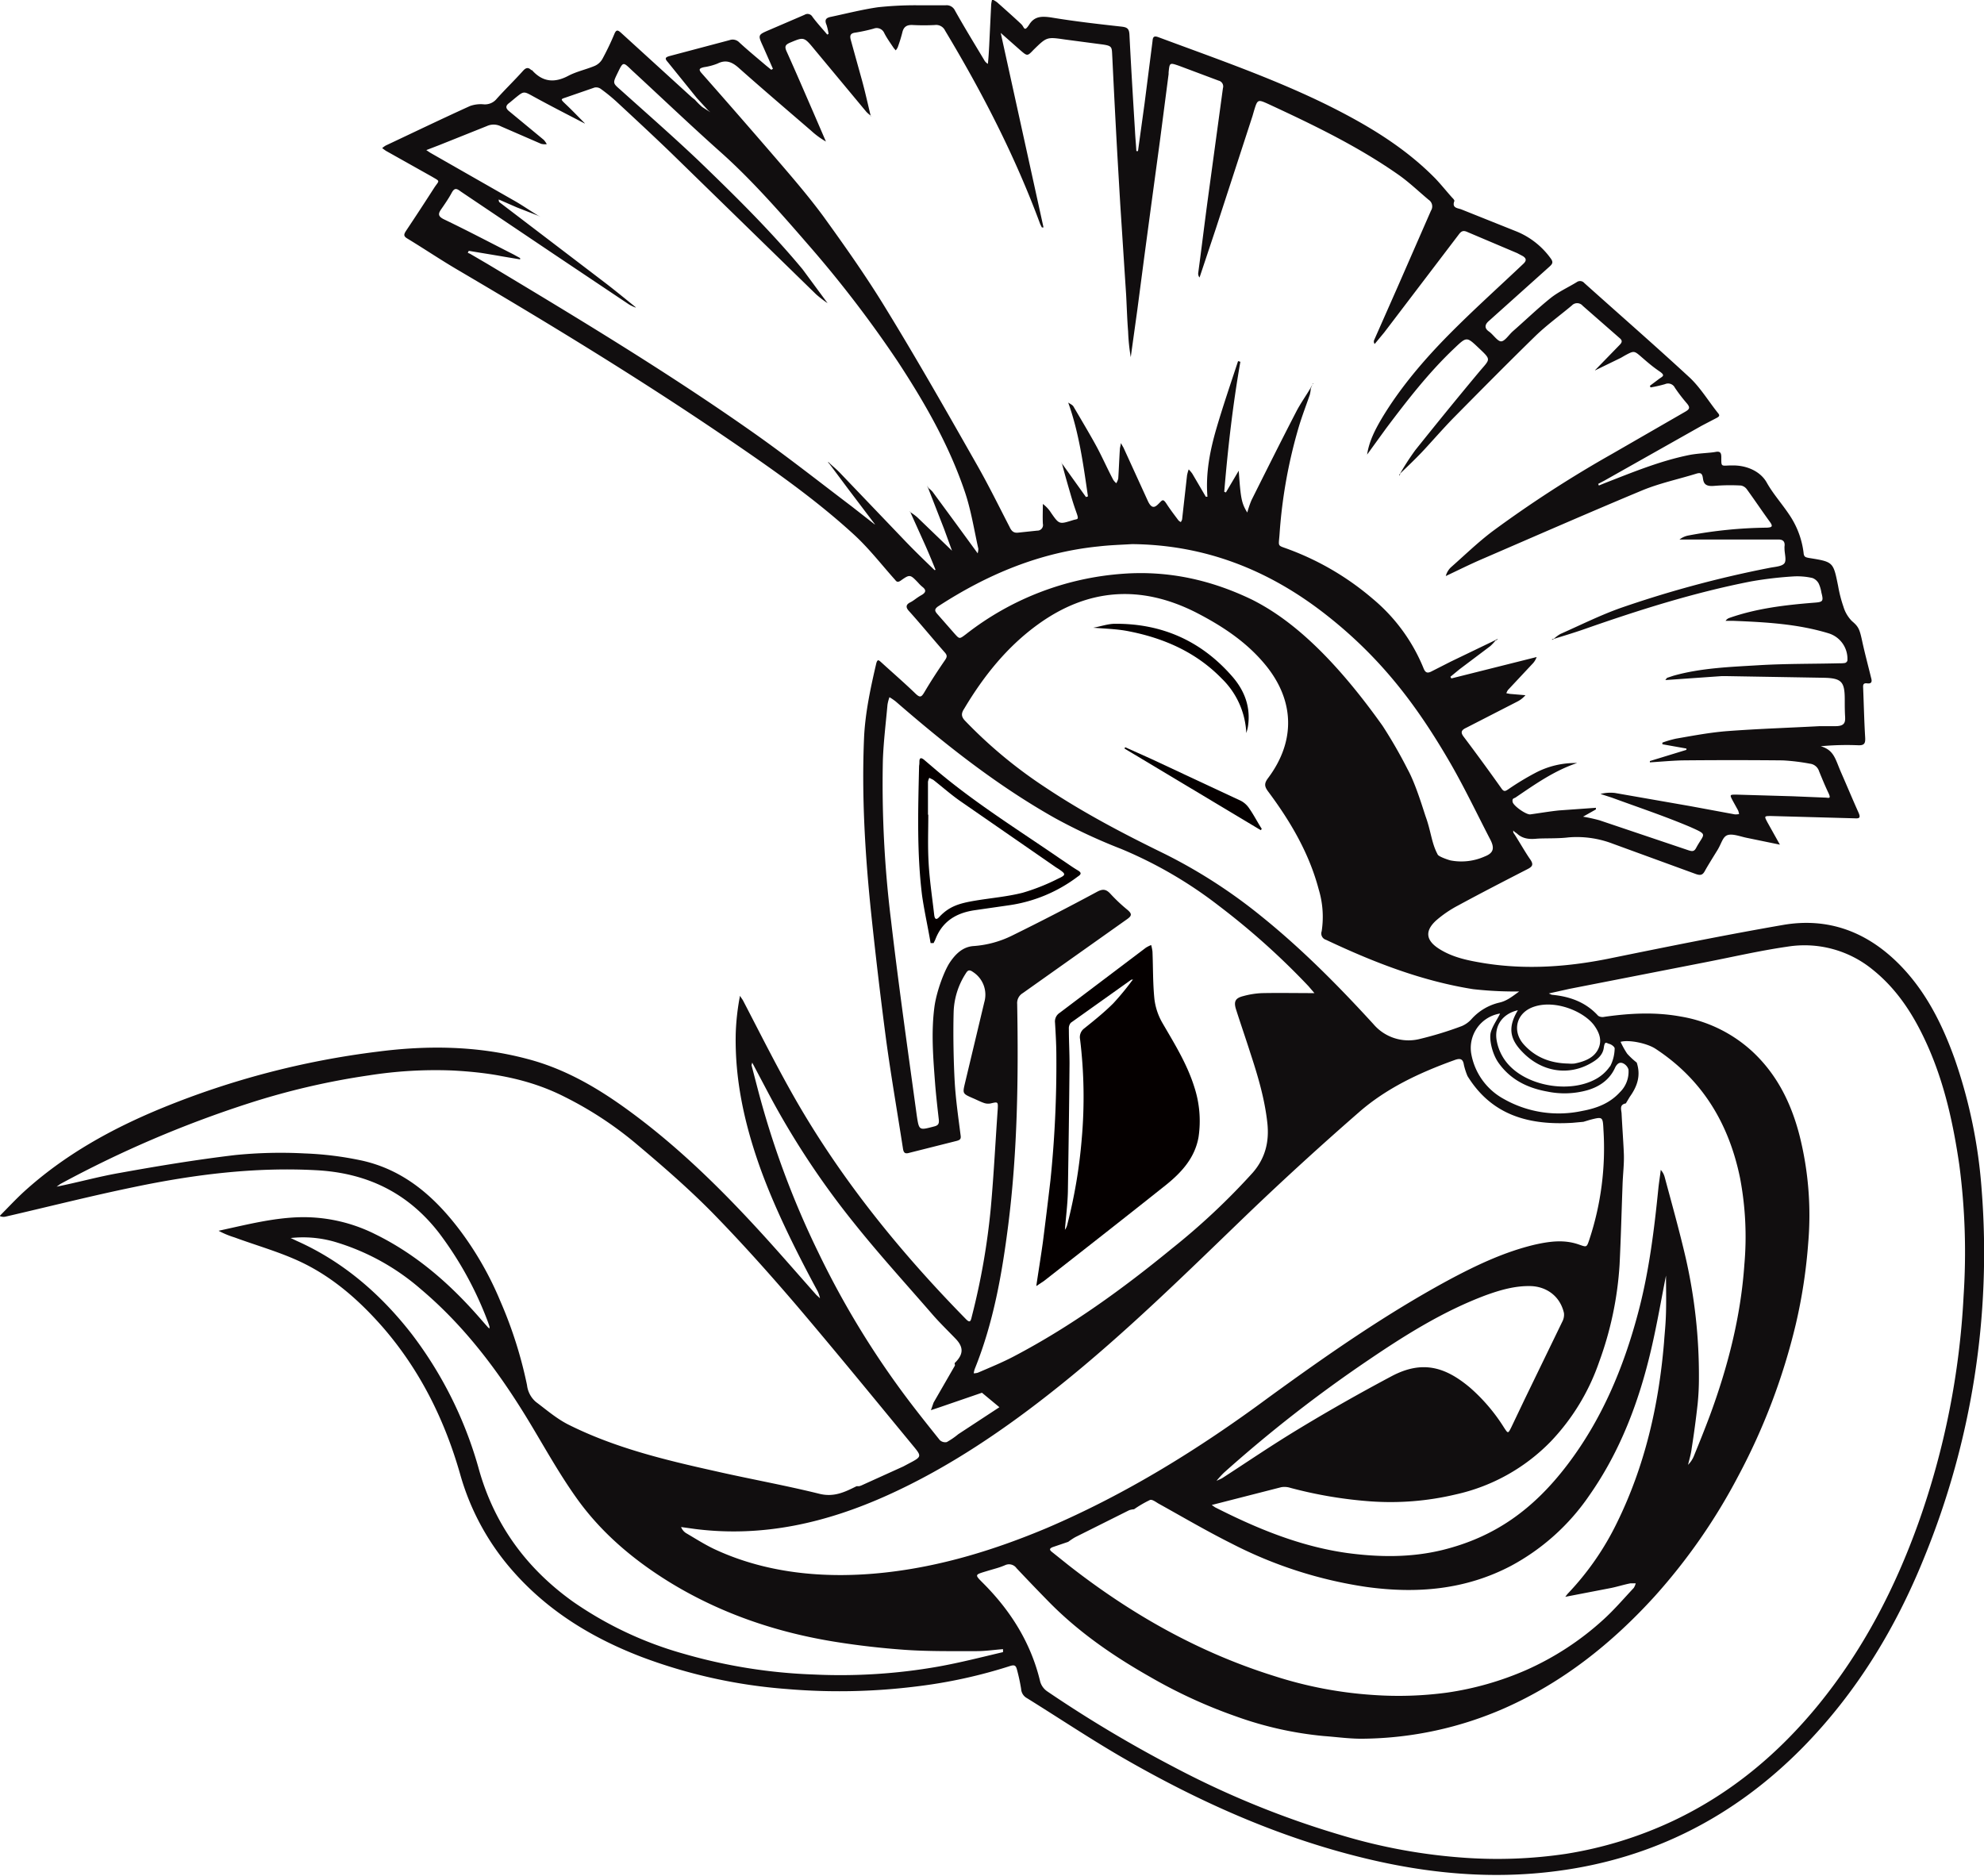 <svg id="Layer_1" data-name="Layer 1" xmlns="http://www.w3.org/2000/svg" viewBox="0 0 602.7 569.8"><title>Spartan051_1c</title><path d="M97.3-168.4s-.1-.1-.3.2h.1Z" transform="translate(301.7 284.9)" style="fill:#110e0f"/><path d="M20.7-144.3h-.1l.2.2Z" transform="translate(301.7 284.9)" style="fill:#110e0f"/><path d="M97-168.1H97C97.1-168.4,97-168.3,97-168.1Z" transform="translate(301.7 284.9)" style="fill:#110e0f"/><path d="M300.3,76.7a154.3,154.3,0,0,0-8.2-39.9c-3.8-10.6-8.8-20.6-16.8-28.7-9.8-9.9-21.6-14.4-35.4-12-17.3,3-34.6,6.5-51.8,10-12.9,2.7-25.9,3.7-39,1.6-4.8-.8-9.5-1.7-13.7-4.4s-4.1-5.6-.8-8.6a34.9,34.9,0,0,1,6.6-4.5c7-3.8,14-7.4,21-11,1.6-.8,2.1-1.4.9-3.1s-3-4.8-4.5-7.2L158-32v-.6l.4.4.7.5c1.7,1.6,3.7,1.8,5.9,1.6s6.5,0,9.7-.4a30.5,30.5,0,0,1,13.5,1.9l25.2,9.2c1.4.5,2.1.4,2.8-.9s2.5-4.2,3.8-6.3,1.6-4.1,3.1-4.6,3.8.4,5.7.8L239-28.3l-3.8-6.8c-1-1.9-1-1.9,1.2-1.9l25.4.7c1.5.1,1.7-.3,1.1-1.7-1.8-4-3.5-8.1-5.3-12.2s-2.1-6.8-6.2-8a84.3,84.3,0,0,1,11.3-.3c2,.1,2.3-.6,2.2-2.4-.3-4.9-.4-9.8-.6-14.7,0-.8-.3-1.9,1.2-1.7s1.5-.7,1.2-1.7c-.9-3.7-1.9-7.4-2.7-11.1s-1.1-4.4-3.1-6.1a10.4,10.4,0,0,1-2.6-4.4,40,40,0,0,1-1.6-6.2c-1.5-7.4-1.4-7.4-8.9-8.6-1-.2-1.5-.3-1.6-1.5a26.2,26.2,0,0,0-4.4-11.7c-2.2-3.3-4.9-6.3-6.8-9.7s-6.1-5.3-10.5-5.2h-.7c-2.7.1-2.6.4-2.6-2.5,0-1.3-.3-1.9-1.8-1.6s-5.2.4-7.8.9c-9,1.8-17.4,5.3-25.9,8.6l-1.7.7-.2-.5,1.9-1,29.6-16.7,4.6-2.4c.7-.4.9-.7.3-1.4-2.8-3.5-5.2-7.5-8.4-10.6-10.6-9.8-21.5-19.3-32.2-28.9a1.7,1.7,0,0,0-2.3-.3c-2.6,1.6-5.5,2.9-7.9,4.8-4,3.2-7.7,6.8-11.6,10.2-1.2,1.1-2.4,3-3.5,3s-2.4-2.1-3.7-3-1.4-2,0-3.2l18.4-16.5c1-.9,1.2-1.4.3-2.6a24,24,0,0,0-10.1-8l-17-6.8c-1.1-.4-2.9-.4-2.1-2.5.1-.3-.4-.8-.7-1.1-1.7-1.9-3.3-3.9-5-5.7-9.5-9.7-21-16.5-33.1-22.5-16.5-8.1-33.9-14.1-51.1-20.5-1.6-.6-1.7.2-1.8,1.3L46-253.5,44-239h-.5c-.1-2-.3-3.9-.4-5.9-.6-9.8-1.2-19.6-1.7-29.5-.1-1.8-.7-2.2-2.3-2.4-7.2-.8-14.3-1.6-21.5-2.8-2.8-.4-5-.4-6.6,2.1s-1.5.9-2.4,0-4.9-4.5-7.4-6.7a9,9,0,0,0-1.5-.9,10.4,10.4,0,0,0-.3,1.6c-.2,4.1-.4,8.2-.6,12.4-.1,1.9-.2,3.7-.4,5.6a3.1,3.1,0,0,1-1.2-1.3c-3-5-6-9.9-8.8-14.9a2.8,2.8,0,0,0-2.8-1.6h-8.8a106.6,106.6,0,0,0-11.8.6c-4.8.7-9.5,1.9-14.2,2.9-1.6.3-2.1.9-1.4,2.5a17.6,17.6,0,0,1,.6,2.7l-.4.2c-1.5-1.8-3.1-3.5-4.5-5.4a1.7,1.7,0,0,0-2.4-.6L-68-275.8c-3.5,1.5-3.5,1.5-1.9,5l3,6.8-.5.3-1.6-1.3c-2.7-2.3-5.5-4.6-8.1-7a2.8,2.8,0,0,0-3-.7l-18.1,4.8c-1.5.4-1.6.8-.6,1.9l8.8,10.9,3.4,3.7.7.6-2.5-1.6a24.9,24.9,0,0,1-2.2-2.2l-.9-.7L-113-274.9c-1-.9-1.5-1.1-2.1.4a80.8,80.8,0,0,1-3.6,7.5,5,5,0,0,1-2.3,2.1c-2.6,1.1-5.5,1.7-8,3-4.3,2.3-7.9,1.9-11.1-1.7h-.2c-.9-.9-1.6-.8-2.5.2-2.6,2.9-5.4,5.6-8,8.5a4.6,4.6,0,0,1-3.9,1.7,9.7,9.7,0,0,0-4.2.5c-8.6,3.9-17.1,8-25.6,12a6.7,6.7,0,0,0-1.1.8l1.1.8,13.9,7.8c2.7,1.6,2.4,1.1.9,3.3q-4.3,6.7-8.7,13.3c-.7,1.1-.7,1.6.5,2.3,5.1,3.1,10,6.4,15.1,9.4,27.9,16.4,55.5,33.2,82.2,51.4,13.2,9,26.4,18.2,38.2,29,4.5,4.1,8.3,9,12.3,13.5.6.6.8,1.4,2,.6,2.8-2,2.9-1.9,5.3.6a11.5,11.5,0,0,0,1.2,1.2c1.2.9,1.4,1.7-.2,2.6s-2.2,1.6-3.4,2.2-1.5,1.4-.4,2.6c3.7,4.1,7.2,8.4,10.9,12.6.8.9.7,1.4.1,2.3-2.2,3.2-4.3,6.4-6.3,9.8-.9,1.5-1.3,1.7-2.6.5-3.4-3.3-7-6.4-10.5-9.6-.7-.6-1.1-1.1-1.5.3-1.7,7.3-3.3,14.7-3.7,22.2C-40-43.1-38.9-25-37-6.9q2,19,4.5,38C-31,42.1-29.1,53-27.4,64c.2,1.4.7,1.7,2,1.3l14.3-3.6c1.1-.3,1.4-.6,1.2-1.8-.7-5.5-1.5-11-1.8-16.5s-.5-13.9-.3-20.9A22.8,22.8,0,0,1-8.3,10.8c.6-1,1.1-1.2,2.2-.4a8.2,8.2,0,0,1,3.4,9.2L-8.5,43.9c-.8,3.4-.9,3.4,2.3,4.8,1.2.5,2.3,1.1,3.5,1.5a3.8,3.8,0,0,0,2,.1c2.1-.5,2.2-.5,2.1,1.6C.7,61.8.2,71.9-.7,81.9a212.9,212.9,0,0,1-5.8,33.2c-.3,1.3-.5,2.1-1.9.6C-28.2,95.5-46,73.6-60.1,49c-5.6-9.8-10.6-19.8-15.8-29.8-.3-.6-.7-1-1-1.6a71.6,71.6,0,0,0-1.3,11.5c-.3,13.6,2.5,26.6,6.9,39.3s11.2,26.4,18,39a10.4,10.4,0,0,1,.7,2.1l-1.1-1c-6.3-7.1-12.5-14.3-19-21.3-11.4-12.3-23.4-23.9-36.9-33.9-9.7-7.2-20-13.4-31.9-16.5-15-4-30.3-4.2-45.6-2.2a255.2,255.2,0,0,0-65.1,17c-15.4,6.3-29.9,14.3-42.3,25.6-2.5,2.3-4.9,4.9-7.3,7.3a2.7,2.7,0,0,0,1.8.2c13-3,26-6.3,39.1-9,18.2-3.8,36.6-6.1,55.2-5.1,15.4.8,27.9,6.8,37.4,19.1a107.1,107.1,0,0,1,14.9,27.2l.4,1.2v.6l-.4-.3-.8-.9-1.4-1.6c-9.1-10.5-19.4-19.6-32-25.8a48.6,48.6,0,0,0-23.7-5.2c-7.6.3-14.9,2.1-22.2,3.7l-1.8.4a26.4,26.4,0,0,0,4.8,2c6.5,2.4,13.3,4.3,19.6,7.2,10,4.6,18.2,11.8,25.4,20,11.4,13.1,18.9,28.3,23.6,44.8a75.2,75.2,0,0,0,16.2,29.6c10.7,12.1,24.1,20.2,39,25.9a158.5,158.5,0,0,0,43.9,9.7,189,189,0,0,0,39.7-.8,152.1,152.1,0,0,0,28.3-6.2c1.3-.4,1.7-.1,2,1a56.4,56.4,0,0,1,1.3,6,3.4,3.4,0,0,0,1.8,2.8c9.5,5.9,18.8,12.1,28.4,17.7,23.3,13.5,47.7,24.5,74.1,30.9,19.3,4.7,38.8,6.5,58.5,3.9,29.2-3.8,54-16.6,74.6-37.5,16.4-16.7,28.3-36.3,37-57.9A244.5,244.5,0,0,0,300.3,76.7ZM164.4,20.9c6.4-2.1,14.9,1.4,18.1,5.6,1.6,2.2,2.6,4.6,1.3,7.3s-4.2,3.8-7.2,4.4a10.6,10.6,0,0,1-1.9,0c-5.3-.1-9.9-1.8-13.5-5.8S158.8,22.7,164.4,20.9Zm46,76.4c-1.9-8.2-4.2-16.4-6.4-24.6a5.2,5.2,0,0,0-1.2-2.2c-.2,1.8-.5,3.6-.7,5.4-1.3,13-2.9,25.9-6.3,38.5-4.4,16.4-10.9,31.9-21.3,45.6s-22.2,22.1-38.1,26c-9.5,2.3-19.1,2.2-28.8.9-14.3-2-27.4-7.4-40.2-13.9l-1-.7,21.1-5.4a5.9,5.9,0,0,1,2.8.2,131.1,131.1,0,0,0,24.3,4.1,85.5,85.5,0,0,0,25.9-2.1A57.6,57.6,0,0,0,169.4,153a66.2,66.2,0,0,0,14.7-24.2,104,104,0,0,0,6.2-29.6c.4-8.1.6-16.1.9-24.2.1-3.1.5-6.2.4-9.2s-.5-8.4-.7-12.5c-.1-1.2-.7-2.6,1.3-3l1.2-2c2.3-3.2,3.4-6.5,2.1-10.4a22.9,22.9,0,0,1-2.9-2.7,25.9,25.9,0,0,1-2-3.6c2.5-.7,8,.4,10.6,2.1C215.4,43,223.5,56.4,226.9,73a95.7,95.7,0,0,1,1.3,26.3c-1.1,15.8-5,31-10.5,45.9-1.5,4-3.1,8-4.7,11.9a8.3,8.3,0,0,1-1.9,3c.4-1.7.9-3.3,1.1-5,.7-4.4,1.3-8.9,1.8-13.4a77.9,77.9,0,0,0,.4-8A160.6,160.6,0,0,0,210.4,97.3ZM187.8,197.5c1.9-.4,3.8-1,5.8-1.4h1.6a4.8,4.8,0,0,1-.6,1.4c-3,3.2-5.9,6.6-9.2,9.6a87.2,87.2,0,0,1-23.6,15.4,93.2,93.2,0,0,1-23.9,6.8,110.4,110.4,0,0,1-22.7.7,123.6,123.6,0,0,1-29.7-5.7c-23.1-7.2-43.7-18.9-62.6-33.7l-5-4c-.9-.7-.8-1.1.2-1.5l4.7-1.6a22.3,22.3,0,0,1,2.1-1.4l16.4-8.2a5.7,5.7,0,0,1,1.5-.3,34.5,34.5,0,0,1,4.8-2.8c.6-.3,1.7.5,2.5,1,7.4,4.1,14.7,8.4,22.3,12.2a130.7,130.7,0,0,0,41,13.2c15.2,2.1,30,.9,43.9-6.4a67.3,67.3,0,0,0,23.8-21.4c9.4-13.4,15.1-28.5,18.8-44.4,1.8-7.7,3.1-15.4,4.5-22.4,0,3.2.1,7.1,0,11.1s-.4,6.2-.6,9.2c-1.6,19.1-5.8,37.5-14.3,54.8a85,85,0,0,1-15,21.6l-.7.9ZM164.6,93.2c-9.3,2.2-17.9,6.3-26.3,10.8-19.2,10.4-37.1,22.9-54.7,35.7C62.5,155.3,40.4,169,16.3,179.3c-15.7,6.6-31.9,11.6-48.9,13.5s-35.3.7-51.9-7c-3-1.4-5.8-3.2-8.7-4.9a3.8,3.8,0,0,1-1.6-1.9l4.3.6c20.6,2.6,39.9-1.9,58.5-10.3s35.8-20.1,51.9-33c20.4-16.3,38.9-34.6,57.6-52.6Q93.9,68,111,53.1c8.4-7.4,18.5-12.1,29-15.9,1.6-.6,2.7-.7,3,1.4a20.6,20.6,0,0,0,1.1,3.4c7.4,12,18.8,15,31.9,14.2l3.3-.3,2-.6c3.9-1,3.9-1,4.1,3.1a88.2,88.2,0,0,1-4.3,33.3c-.8,2.4-.8,2.3-3.1,1.5C173.5,91.6,169.1,92.2,164.6,93.2Zm8.3,23.4-11.3,23.3-4.2,8.8c-1,2-1,1.9-2.2.1a54.4,54.4,0,0,0-10.4-12.2c-7.4-6.2-14.4-8.4-23.8-3.4s-18.6,10.2-27.7,15.7-15.9,10.2-23.8,15.3l-1.5.7h-.1a31.6,31.6,0,0,1,2.2-2.4,411.7,411.7,0,0,1,44-34.3c11.2-7.6,22.7-14.8,35.5-19.6,4.4-1.6,8.9-2.9,13.6-2.8s9,2.9,10.2,8.2A4.5,4.5,0,0,1,172.9,116.6Zm18.4-78.5a3.1,3.1,0,0,1,1.7,1.9,8.7,8.7,0,0,1-2.6,6.9c-3.1,3.4-7.1,4.9-11.5,5.7A33.8,33.8,0,0,1,155.2,49a19.5,19.5,0,0,1-10-14A10.6,10.6,0,0,1,154,23h0c-.9,1.9-2.2,3.6-2.8,5.6s.3,6.4,2.2,9.2c3.6,5.2,8.8,7.8,14.9,8.9a25.7,25.7,0,0,0,12.2-.4c3.8-1.1,6.9-3.3,8.5-7C189.6,38.2,190.3,37.7,191.3,38.1Zm-3.9.9a12.4,12.4,0,0,1-4.3,3.9c-7.6,4.2-19.7,2.4-25.9-3.7a14.7,14.7,0,0,1-4.2-7.8c-.9-4.5,1.6-8.3,6.4-9.4-3,5-2.6,8.6,1.3,12.6,5.9,6.2,14.2,7.5,21.2,3.3,1.7-1,3.3-2.3,3.6-4.5s.8-1.4,1.6-1.2,1.8,1,1.7,1.5A12.3,12.3,0,0,1,187.4,39.1ZM145.8,15.6a113.6,113.6,0,0,0,11.4.7h2.6c-2.2,1.6-3.8,2.9-6.1,3.4a16.3,16.3,0,0,0-8.3,4.9,8.5,8.5,0,0,1-3,2.2,107.8,107.8,0,0,1-13.1,4,14,14,0,0,1-13.8-4.6C104.8,14.5,93.7,3.3,81.4-6.6a159.2,159.2,0,0,0-29.5-19c-12.3-6-24.5-12.4-35.9-20A140.8,140.8,0,0,1-8.4-65.8c-1.3-1.3-1.4-2.3-.4-3.8,5.9-9.9,13-18.8,22.4-25.6,15.2-11,31.2-12.1,47.9-3.7,8,4.1,15.5,9,21.3,16.1,8.8,10.8,9.1,23.1.7,34.3-1.2,1.6-1.1,2.5,0,4C90.3-35.4,96-25.7,98.9-14.7A28.8,28.8,0,0,1,99.8-2,2,2,0,0,0,101.1.6C115.5,7.4,130.1,13.1,145.8,15.6ZM-88.5-262.6c-1.2-1.3-.6-1.6.7-1.9a18,18,0,0,0,4.1-1.1c2.6-1.3,4.5-.4,6.5,1.4,7.2,6.4,14.6,12.7,21.9,19a25.2,25.2,0,0,0,4.5,3.3l-3.8-8.8c-2.7-6.2-5.4-12.5-8.2-18.7-.6-1.4-.3-1.9,1-2.5,4.3-1.8,4.3-1.9,7.5,2l15.8,19a12.1,12.1,0,0,0,1.4,1.2v.2h.1l-.2-.2c-.9-3.7-1.7-7.4-2.7-11s-2.2-7.9-3.3-11.9c-.4-1.4-.3-2.2,1.4-2.4a51.3,51.3,0,0,0,5.5-1.2,2.5,2.5,0,0,1,3.2,1.3c.8,1.6,1.9,3.1,2.9,4.6l.6.7a4.2,4.2,0,0,0,.6-.9,45.1,45.1,0,0,0,1.4-4.5c.4-1.8,1.4-2.4,3.2-2.3a64.7,64.7,0,0,0,6.7,0,3,3,0,0,1,3.1,1.7c11.3,18.8,21.3,38.2,28.9,58.8l.5,1h.5l-13-59.1,6,5.3c2.1,1.8,2.1,1.8,4-.2,4-3.9,4-3.9,9.5-3.1l10.6,1.4c4,.5,3.6.7,3.8,4q.7,14.6,1.5,29.1c.3,5.1.6,10.3.9,15.4.6,9.2,1.2,18.5,1.8,27.7.2,3.7.3,7.4.6,11.1a58.6,58.6,0,0,0,.8,7.8l2-14.4,2.1-16,2.2-16.4,2.6-19.2,2.6-20c0-.2,0-.3,0-.5.3-3,.3-3,3.2-2l12,4.5a1.8,1.8,0,0,1,1.3,2.3q-2.3,16.9-4.6,33.8c-1,7.4-1.9,14.9-2.9,22.3a1.8,1.8,0,0,0,.4,1.4l5-15,11.1-34.1.4-1.4c1.1-3.6,1.1-3.7,4.4-2.2,13.6,6.3,27.1,12.8,39.4,21.4,3.3,2.3,6.2,5.1,9.3,7.7a2.4,2.4,0,0,1,.7,3.3l-10.1,23.1-7.2,16.3a1.2,1.2,0,0,0,.2,1.1l2.9-3.5,22.6-29.7c.8-1.1,1.4-1.4,2.7-.8l15.1,6.4,1.7.9c1.1.7,1.2,1.4.1,2.4-7.6,7.2-15.4,14.2-22.7,21.6s-14.7,16-20.3,25.4c-2,3.4-3.8,6.9-4.4,10.9l5.8-8c6.4-8.5,12.9-16.9,20.6-24.2,3.9-3.7,3.8-3.7,7.6-.1s3.4,3.2.1,7.1c-6.6,7.9-13.1,15.9-19.5,23.9a80.6,80.6,0,0,0-4.6,7.1l-.3.5h.2l.2-.6c2.2-2.1,4.4-4.2,6.5-6.4s6.2-6.9,9.5-10.3c8.3-8.4,16.6-16.8,25-25,3.4-3.3,7.4-6.2,11.1-9.3a2.2,2.2,0,0,1,3.3.1l11.2,9.8c1.1.9.6,1.5-.2,2.3l-7.1,7.3-.2.3.3-.2,7.6-3.7,1.2-.7c2.8-1.5,2.8-1.5,5.1.5s3.5,3,5.4,4.3,1,1.5-.1,2.3l-2.8,2.1.2.5a39.9,39.9,0,0,0,4.4-1,2.3,2.3,0,0,1,3,1.1,51.7,51.7,0,0,0,3.6,4.7c1.1,1.3.9,1.8-.5,2.6L188-147a358.2,358.2,0,0,0-36.3,23.5c-4.5,3.4-8.5,7.3-12.7,11a5.7,5.7,0,0,0-1.5,2.6c3.6-1.7,7.2-3.5,10.9-5.1,16.2-7,32.4-14.1,48.7-20.9,5.3-2.2,11-3.4,16.5-5.1,1.3-.4,1.8-.1,2,1.3s.5,2.7,3.5,2.4a60.1,60.1,0,0,1,8.1-.1,2.9,2.9,0,0,1,1.8,1.2c2.4,3.3,4.6,6.6,7,9.9,1,1.4.5,1.6-.9,1.7a135.4,135.4,0,0,0-24,2.4,6.2,6.2,0,0,0-2.6,1.2h30.1c1.4,0,2,.7,1.8,2.1a5,5,0,0,0,0,.7c0,1.5.7,3.6-.1,4.5s-2.9,1-4.4,1.3a333,333,0,0,0-45.3,12.2c-6.2,2.2-12.2,5.2-18.3,7.9a10.8,10.8,0,0,0-1.9,1.4l-.6.2v.2l.5-.3c2.9-.9,5.9-1.8,8.8-2.8,16.8-5.9,33.8-11.3,51.3-14.7a114.2,114.2,0,0,1,12.9-1.5,20.7,20.7,0,0,1,5.6.5,3.6,3.6,0,0,1,1.9,1.7,10.2,10.2,0,0,1,.8,2.7c.7,2.7.5,2.9-2.3,3.1-8.7.7-17.3,1.7-25.6,4.6a2.3,2.3,0,0,0-1.2.9h2.2c9.8.4,19.6.9,29.1,3.8a8.1,8.1,0,0,1,5.7,8.3,1.1,1.1,0,0,1-.7.7,8.4,8.4,0,0,1-1.7.1c-8.2.2-16.5.1-24.7.6s-17.4.8-25.8,3.2l-1.8.6c-.2.1-.3.3-.6.7l17.1-1.2h1.4l29.5.5c5.6.1,6.5,1.2,6.5,6.7,0,1.7,0,3.3.1,5s0,3-2.9,3h-4.8c-9.3.5-18.7.8-28,1.5-5.3.4-10.5,1.4-15.7,2.3a32.2,32.2,0,0,0-4.1,1.2v.5l7.3,1.3v.4l-11.1,3.4v.4c3.2-.2,6.4-.5,9.7-.6,10.2-.1,20.5-.1,30.7,0a62.3,62.3,0,0,1,8.2,1,3.3,3.3,0,0,1,2.8,2.3c.9,2.2,1.8,4.4,2.8,6.5s.1,1.5-1.1,1.5l-9.7-.4-17.1-.5c-2.1,0-2.1,0-1.1,1.9l1.6,2.9a5.9,5.9,0,0,1,.3,1.1,5.1,5.1,0,0,1-1.3.1L211.8-40l-22.9-4a12,12,0,0,0-4.4.3l3.4,1.1c7.9,2.9,16,5.6,23.8,8.9,5.6,2.5,4.3,1.9,1.9,6.3-.6,1.2-1.2,1.2-2.4.8l-27-9.1a50.5,50.5,0,0,0-5-1.1l3.9-2.2v-.5l-11.2.8c-2.9.3-5.8.8-8.7,1.2-1.2.2-5.2-2.6-5.4-3.8s.5-1,1-1.4c5.9-4,11.7-8.1,18.6-10.4a26,26,0,0,0-12.7,3,82.1,82.1,0,0,0-8.1,4.9c-.9.6-1.4,1-2.2-.2Q148.8-53.3,143-61c-1.1-1.4-.8-2.1.7-2.8l15.4-7.9a8.1,8.1,0,0,0,2.6-2l-4.7-.4-1.1-.2a4,4,0,0,1,.5-1l7.3-7.8a5.6,5.6,0,0,0,1.4-2.2l-25.9,6.5-.3-.5,2.8-2.3,9.3-7a14.4,14.4,0,0,0,1.6-1.7l.6-.3v-.2l-.5.3-13.7,6.6-5.7,2.9c-1.3.7-2,.6-2.6-1A53.9,53.9,0,0,0,115.3-103a84.2,84.2,0,0,0-25.2-14.9c-3.9-1.5-3.4-.6-3.1-4.7a151.3,151.3,0,0,1,5.9-32.8c1-3.3,2.2-6.4,3.3-9.6a12.4,12.4,0,0,0,.3-1.9l.5-1.2h0l-.6,1.1c-1.4,2.4-3,4.6-4.3,7.1C87.5-151,83-142,78.5-133a29.7,29.7,0,0,0-1.3,3.8c-1.8-2.9-2-4.4-2.6-12.7l-3.9,6.6-.5-.2c1.1-13.2,2.6-26.4,4.9-39.5l-.7-.2c-2.2,6.7-4.5,13.4-6.5,20.2s-3.4,13.8-2.8,21h-.5l-4.1-7a10.7,10.7,0,0,0-1.1-1.3,12.3,12.3,0,0,0-.5,1.8c-.5,4.5-1,8.9-1.5,13.4a2.7,2.7,0,0,1-.4.8,3,3,0,0,1-.7-.5c-1.2-1.6-2.5-3.3-3.6-5s-1.3-1.2-2.3-.2-2.1,2.1-3.4-.7l-7.4-16.2-.8-1.4c-.1.9-.3,1.4-.3,1.8-.2,3-.3,6-.5,9a4.9,4.9,0,0,1-.6,1.4,5.3,5.3,0,0,1-.9-1c-1.7-3.2-3.2-6.6-4.9-9.8s-4.8-8.4-7.2-12.5c-.3-.5-1-.8-1.6-1.2,3.3,9.2,4.6,18.9,6,28.5l-.6.2-7.3-10.2c.8,3.1,1.7,6.2,2.6,9.3s1.2,3.9,1.9,5.9.2,1.6-1.1,2c-4.2,1.3-4.2,1.4-6.7-2.2a10.1,10.1,0,0,0-2.5-2.7c0,2-.1,4,0,6a1.7,1.7,0,0,1-1.7,2.1l-5.7.6c-1.4.2-2.1-.4-2.7-1.7-3.2-6.2-6.3-12.5-9.7-18.5-9.2-16.2-18.4-32.4-28.1-48.2-5.8-9.5-12.3-18.7-18.8-27.7-4.5-6.1-9.5-11.9-14.4-17.6C-73.5-245.5-81-254.1-88.5-262.6Zm70.7,150.9c-2.9-2.8-5.8-5.6-8.6-8.5l-19.8-20.7c-1.2-1.3-2-1.9-3.3-3.1l-.4-.4-.2-.2v.2l.5.6,5.6,7.5,8.1,10.7h-.1l-6.9-5.4c-10.3-7.8-20.4-15.8-31-23.2-25.8-18.1-52.7-34.3-79.7-50.5l-5.3-3.1-.7-.3.3-.6,15.6,2.6v-.4l-2-1.1c-7.1-3.6-14.1-7.3-21.2-10.7-1.8-.9-1.7-1.7-.8-3s2.3-3.3,3.2-5,1.6-1.3,2.8-.4l28.4,19.1,22.7,15.2a12.5,12.5,0,0,0,1.9.9h.4s.1,0,0,0h-.2c-3.1-2.5-5.9-4.8-9-7.2l-32.4-24.7c-.2-.1-.3-.4-.3-.9l5.5,2.4,6.4,2.5.8.4-.7-.4c-2.5-1.5-4.9-3.2-7.4-4.6L-171-238.5l-1.2-.8,3.9-1.5,14.5-5.8a4.9,4.9,0,0,1,4.3.1l12.2,5.3a5,5,0,0,0,1.7.1,6.6,6.6,0,0,0-.9-1.3l-10.4-8.6c-1.3-1-1.3-1.8,0-2.7l1.8-1.5c2.6-2.1,2.5-2,5.6-.3,5.1,2.8,10.2,5.4,15.4,8.1h.1c-1.9-1.9-3.7-3.8-5.7-5.7s-1.7-1.6.5-2.4l8.1-2.8a2.4,2.4,0,0,1,1.9.4,54.8,54.8,0,0,1,4.8,3.9c5.5,5.1,11,10.2,16.4,15.4l44.2,43.1a34,34,0,0,0,3.5,2.7l-7.6-10.3c-9.8-11.8-20.7-22.5-31.7-33.1-7.7-7.3-15.7-14.3-23.6-21.4-2.4-2.1-2.4-2-.8-5.3s1.6-3.2,4.2-.7c9,8.3,17.9,16.8,27.1,25s18,18.2,26.4,27.9A351.4,351.4,0,0,1-29-175.1c8.2,12.5,15.6,25.4,20.4,39.6,1.9,5.6,2.8,11.5,4.1,17.3a6,6,0,0,1-.2,1.4l-6.5-8.9-7.2-9.8a8.1,8.1,0,0,0-1.2-1.1l-.5-.8.4.9,4.8,12.3c.8,2.2,1.6,4.4,2.4,6.6l-10.6-10.2a19.1,19.1,0,0,0-2.2-1.6v-.2h-.1l.2.2,4.6,10.2c1.1,2.5,2.1,4.9,3.1,7.4Zm.9,13.4c-.8-.9-1.1-1.5.2-2.4,14.9-9.7,30.9-16.4,48.7-18.2,3.4-.4,6.8-.5,10.2-.7,22.1.2,41.4,7.8,58.6,21.2s28.2,28.2,38.3,45.7c4.3,7.5,8,15.3,12,23,1.3,2.6.8,4-1.8,5A17.4,17.4,0,0,1,139-23.5c-.5-.1-3.9-1.2-4-1.9-1.8-3.3-2-7-3.6-11.4-.6-1.7-3-9.9-5.5-14.4a143.7,143.7,0,0,0-7.6-13.2C101.1-88.6,88-98,78.7-102.7c-12.4-6-25.4-8.9-39.2-7.9A87.4,87.4,0,0,0-8.3-92.2c-2,1.5-1.9,1.5-3.6-.4ZM-5.6,131C.1,116.9,2.7,102.1,4.6,87.1c2.8-22.2,3.1-44.6,2.7-67A3.5,3.5,0,0,1,9,16.8L40.6-5.6c1.6-1.1,1.6-1.7.2-2.9a49.5,49.5,0,0,1-5.2-4.9c-1.3-1.4-2.3-1.5-4-.6Q18.8-7.1,5.8-.7A31.3,31.3,0,0,1-5.9,2.5c-3.3.2-5.5,2.4-7.2,4.9s-4,8.6-4.7,13.3c-1.1,8-.4,16,.2,24,.3,3.6.7,7.1,1.1,10.6.1,1.2-.2,1.7-1.4,2-4.6,1.2-4.6,1.3-5.3-3.3-2.7-19.7-5.5-39.4-7.8-59.1a338.1,338.1,0,0,1-2.5-48.9c.2-5.6.9-11.2,1.4-16.8a13,13,0,0,1,.6-2.3,18,18,0,0,1,1.9,1.3C-14.4-58.6,1.3-46.2,18.9-36.3a170.7,170.7,0,0,0,20,9.3A129.9,129.9,0,0,1,68.6-9.7,223.5,223.5,0,0,1,95.8,14.7l1.8,2.1c-5.3,0-10.6-.1-15.8,0a25.3,25.3,0,0,0-5.8.9c-2.4.6-3,1.6-2.2,4.1,1.4,4.4,2.9,8.7,4.3,13.1,2.3,7,4.4,14,5.2,21.4.6,5.6-.6,10.6-4.4,15A206.5,206.5,0,0,1,54.3,94.4c-15,12.3-30.6,23.6-47.9,32.7-3.6,1.9-7.3,3.4-11,5a4.5,4.5,0,0,1-1.3.2A7.1,7.1,0,0,1-5.6,131ZM-53.1,95.6a267.5,267.5,0,0,1-18.5-50l-1.8-6.9c0-.1.1-.3.2-.8l4.6,8.7A249,249,0,0,0-42.3,86.6c7.5,9.4,15.6,18.3,23.5,27.4,2.3,2.7,4.9,5.2,7.4,7.8s2.4,4.8-.3,7.4c0,.3.2.7,0,.9l-6.4,11.1-2.2-3.1,2.2,3.1-.8,2.3,2.7-.9,12.8-4.4,5.3,4.4-12.5,8.2a23,23,0,0,1-3.5,2.4,2.4,2.4,0,0,1-2.1-.6c-4.4-5.5-8.8-11-12.9-16.7A265.5,265.5,0,0,1-53.1,95.6Zm-108.7-6.5c-7.8-10.4-17.2-18.7-30.3-21.5a100.2,100.2,0,0,0-17.1-2.1,138.7,138.7,0,0,0-21.1.5c-11.7,1.4-23.3,3.3-34.9,5.4-6.4,1.1-12.8,2.9-19.3,4.2l1.1-.8a337.3,337.3,0,0,1,57.2-24.5,223.6,223.6,0,0,1,36.5-8.5,130.3,130.3,0,0,1,25.3-1.5c11.8.6,23.4,2.5,34.2,8A110.4,110.4,0,0,1-109,62.1c8.1,6.8,16.2,13.8,23.6,21.3,8.9,9.1,17.4,18.6,25.7,28.3,11.9,14,23.5,28.2,35.2,42.4,2.9,3.5,2.9,3.5-1.3,5.7l-1.5.8-12.8,5.8-.6.2h-.8l-1.7-.8,1.7.8c-3.6,1.8-6.9,3.4-11.3,2.3-10.5-2.6-21.2-4.5-31.7-6.9-15.3-3.4-30.6-7.1-44.7-14.2-3.5-1.8-6.5-4.4-9.7-6.8a7.9,7.9,0,0,1-2.7-5.1,129.3,129.3,0,0,0-8.1-25.5A99.4,99.4,0,0,0-161.8,89.1ZM-16.7,221.4a171.1,171.1,0,0,1-37.8,2.4A162.3,162.3,0,0,1-94,217.5a111.5,111.5,0,0,1-33.6-15.8c-14-10-23.7-23.1-28.5-39.8a121,121,0,0,0-20.5-41.5c-9.4-12.1-20.8-22-34.9-28.3l-1.9-.9a34.8,34.8,0,0,1,13.2,1.1,70.1,70.1,0,0,1,26.3,14.4c14,11.8,24.6,26.3,33.9,41.9,4.3,7.2,8.4,14.5,13.3,21.4,7.7,10.9,17.9,19.4,29.3,26.3,15.3,9.2,32,14.8,49.6,17.6,6.9,1.1,13.9,1.9,20.9,2.4s14.6.4,21.9.4c2.7,0,5.3-.4,8-.6v.9C-3.4,218.5-10,220.2-16.7,221.4ZM294.8,108.8a242.2,242.2,0,0,1-13.6,68.6c-7.2,20.2-16.9,38.9-30.5,55.6-12.1,14.8-26.4,26.8-43.8,35.1a120.9,120.9,0,0,1-33,10.2,141.8,141.8,0,0,1-30.3,1.2,170.3,170.3,0,0,1-37.9-6.9,275.3,275.3,0,0,1-51-20.8,386.8,386.8,0,0,1-38.3-22.9,5.4,5.4,0,0,1-2.1-2.9c-2.8-11.8-9-21.6-17.4-30-2.5-2.5-2.5-2.5.8-3.5s4-1.1,5.9-1.9a2.8,2.8,0,0,1,3.5.9q4.8,5.1,9.7,10.1c9.1,9.3,19.7,16.6,31,23a153.1,153.1,0,0,0,25.9,11.9,108.4,108.4,0,0,0,26.8,6c4.1.3,8.2.9,12.3.8a109.5,109.5,0,0,0,42.4-9.2c17.9-7.9,32.8-19.8,45.8-34.1a178.4,178.4,0,0,0,25.3-36.4,192.2,192.2,0,0,0,17.5-46.1,160.1,160.1,0,0,0,3.8-24.8A99.1,99.1,0,0,0,245,60.2c-2.5-9.8-6.8-18.6-14.3-25.6a42.4,42.4,0,0,0-21.9-10.7c-7.7-1.4-15.4-1-23.1.1a2.5,2.5,0,0,1-1.9-.3c-3.8-4.2-8.7-5.9-14.1-6.4l-.9-.4,6.3-1.4,41.4-8.1c8.2-1.6,16.4-3.5,24.7-4.7a32.7,32.7,0,0,1,25.9,6.9c7.9,6.3,13,14.6,17,23.7,5,11.4,7.6,23.4,9.4,35.7A202.4,202.4,0,0,1,294.8,108.8Z" transform="translate(301.7 284.9)" style="fill:#110e0f"/><path d="M69.4-78.8C61.7-86.7,52-91,41.3-93.1c-3.4-.7-7-.8-10.9-1.1,2.3-.4,4.5-1.2,6.6-1.2,14.4-.1,26.4,5.3,35.8,16.2,3.6,4.2,5.5,9.2,4.6,15-.1.7-.3,1.3-.5,2A24.6,24.6,0,0,0,69.4-78.8Z" transform="translate(301.7 284.9)" style="fill:#050000"/><path d="M47.9-54.4,75.3-41.6a6.9,6.9,0,0,1,2.5,2.3c1.4,2,2.5,4.2,3.8,6.2l-.3.4L39.9-57.5l.2-.4Z" transform="translate(301.7 284.9)" style="fill:#050000"/><path d="M25.7-20.5c-1.7-1-3.3-2.2-5-3.3-13.2-9.1-26.8-17.5-39-28L-21-54.1c-1-.8-1.4-.5-1.4.6s-.1,1-.1,1.4c-.3,13.1-.7,26.2.9,39.2C-20.9-8-19.8-3.2-19,1.6h.9l.5-1c2.1-5.6,6.4-8.2,12.1-9L4.9-9.9a45.2,45.2,0,0,0,20.8-8.7C26.8-19.3,26.9-19.8,25.7-20.5ZM19.8-18A62.8,62.8,0,0,1,9-13.7C4.3-12.5-.6-12.1-5.4-11.3s-7.9,1.7-10.9,4.9c-.8.9-1.4,1-1.6-.5-.6-5.3-1.4-10.5-1.7-15.8s-.1-9.8-.1-14.7h-.1c0-3.3,0-6.6,0-10a4.5,4.5,0,0,1,.4-1.2l1.2.6c2.8,2.2,5.5,4.6,8.4,6.6l28.9,20,.8.5C22.1-19.4,22.2-19.1,19.8-18Z" transform="translate(301.7 284.9)" style="fill:#050000"/><path d="M61.1,45.3c-2.2-7-6-13.1-9.6-19.3A19.1,19.1,0,0,1,49,18.7c-.5-4.8-.4-9.6-.6-14.5a13.7,13.7,0,0,0-.4-2,9.7,9.7,0,0,0-1.6.8L20.2,22.8a3.1,3.1,0,0,0-1.4,3c.2,3.4.4,6.8.4,10.2a342.7,342.7,0,0,1-1.8,37.7q-1.1,9.4-2.3,18.8c-.6,4.3-1.3,8.6-2,13.3l2.4-1.6C27.9,94.5,40.3,84.8,52.6,75c4.7-3.8,8.7-8.2,9.8-14.5A33.2,33.2,0,0,0,61.1,45.3ZM42.2,13a81.4,81.4,0,0,1-5.7,6.9c-2.7,2.7-5.8,5.2-8.8,7.6a3.3,3.3,0,0,0-1.3,3.3,144.8,144.8,0,0,1,.5,30.4,154.9,154.9,0,0,1-4.4,26,4.1,4.1,0,0,1-.7,1.5c.3-3.8.8-7.7.9-11.5.2-13,.4-26,.5-39,0-3.5-.2-7-.2-10.5a2.6,2.6,0,0,1,.6-1.9L42,12.7h.5Z" transform="translate(301.7 284.9)" style="fill:#050000"/></svg>